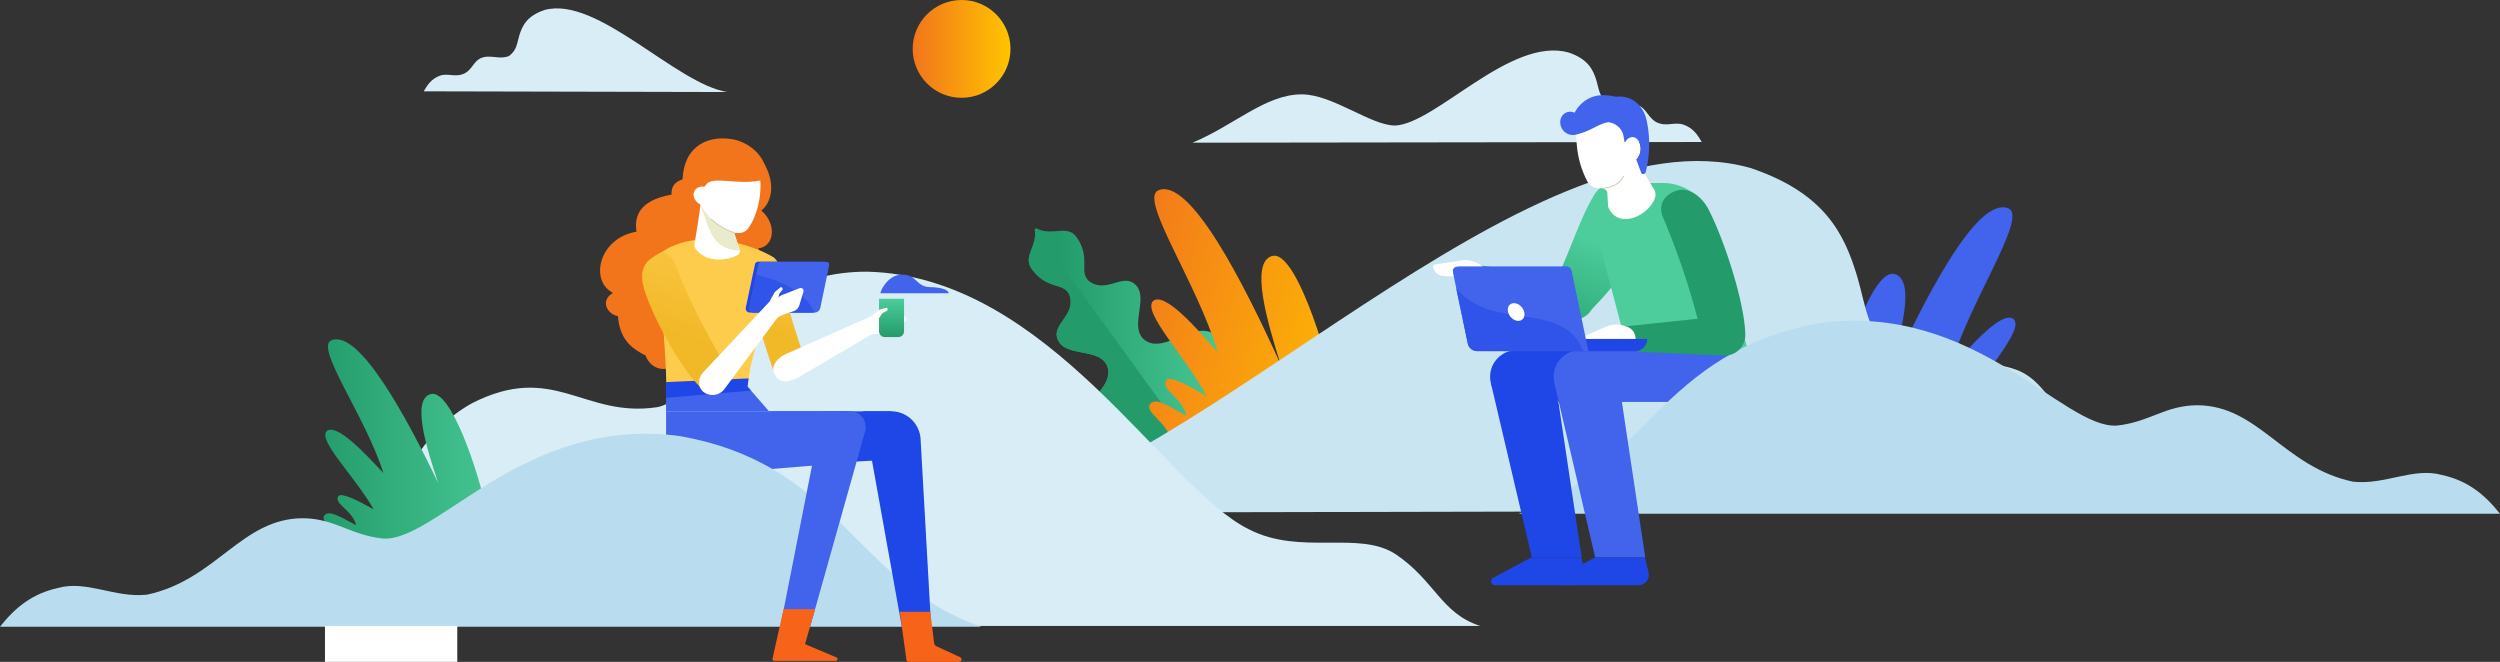 <svg xmlns="http://www.w3.org/2000/svg" xmlns:xlink="http://www.w3.org/1999/xlink" viewBox="0 0 1028.873 272.39"><rect x="0" y="0" width="1028.873" height="272.39" fill="#333333" stroke="none"/><defs><style>.a{fill:url(#a)}.b{fill:#239b6a}.c{fill:url(#b)}.d{fill:#4263eb}.e{fill:#c9e5f2}.f{fill:#d9edf6}.g{fill:url(#c)}.h{fill:url(#d)}.i{fill:url(#e)}.j{fill:#fff}.k{fill:#4ccd9b}.l{fill:#1f46e7}.m{fill:#b9ddee}.n{fill:url(#f)}.o{fill:#3054e9}.p{fill:none;stroke:#c8cbac;stroke-linecap:round;stroke-miterlimit:10;stroke-width:.38px}.q{fill:#f2751c}.r{fill:url(#g)}.s{fill:url(#h)}.t{fill:#fecc4d}.u{fill:#eaeacd}.v{fill:url(#i)}.w{fill:#f8631a}</style><linearGradient id="a" x1=".158" y1=".515" x2=".978" y2=".515" gradientUnits="objectBoundingBox"><stop offset="0" stop-color="#239b6a"/><stop offset="1" stop-color="#4ccd9b"/></linearGradient><linearGradient id="b" x1="-.149" y1=".432" x2="1.016" y2=".784" gradientUnits="objectBoundingBox"><stop offset="0" stop-color="#f2751c"/><stop offset="1" stop-color="#ffc400"/></linearGradient><linearGradient id="c" x1="0" y1=".5" x2="1.001" y2=".5" xlink:href="#a"/><linearGradient id="d" x1="0" y1=".5" x2="1" y2=".5" xlink:href="#b"/><linearGradient id="e" x1=".208" y1="1.199" x2=".644" y2=".285" xlink:href="#a"/><linearGradient id="f" x1="4.649" y1="1.274" x2="5.294" y2=".457" xlink:href="#a"/><linearGradient id="g" x1="1.858" y1=".888" x2="1.99" y2=".184" gradientUnits="objectBoundingBox"><stop offset="0" stop-color="#f1b827"/><stop offset="1" stop-color="#fecc4d"/></linearGradient><linearGradient id="h" x1=".501" y1="1.001" x2=".501" y2="0" xlink:href="#a"/><linearGradient id="i" x1="3.362" y1="1.163" x2="3.535" y2=".258" xlink:href="#g"/></defs><path class="a" d="M470.197 139.105c-4.855-5.479 2.212-16.471-2.62-21.632-5.229-5.672-12.081 3.664-19.386-1.792-4.4-3.777.964-9.483-5.139-18.047-3.687-5.388-10.13-.318-16.289-3.573a.624.624 0 0 0-.9.658c1.134 6.806-5.116 10.878-1.134 16.1 6.148 8.53 13.283 5.275 15.438 10.651 2.824 8.666-8.247 12.16-4.537 18.944 3.346 6.228 16.017 3.063 19.647 9.415 5.4 10.447-15.96 17.968-10.277 29.289 7.509 14.939 34.722 7.146 51.193 11.979.715-17.151 16.811-40.428 5.07-52.327-8.92-9.012-22.899 8.797-31.066.335z"/><path class="b" d="M425.866 94.717c1.134 6.806-5.116 10.878-1.134 16.1 6.148 8.53 13.283 5.275 15.438 10.651 2.824 8.666-8.247 12.16-4.537 18.944 3.346 6.228 16.017 3.063 19.647 9.415 5.4 10.447-15.96 17.968-10.277 29.289 7.509 14.939 34.722 7.146 51.193 11.979v-.1l-70.2-96.714a.545.545 0 0 0-.125.442z"/><path class="c" d="M559.73 188.512h-79.665c-1.736-2.019-3.063-4.072-1.758-6.273 1.713-1.69 2.995-.862 4.276 0-2.484-8.768-10.493-11.877-9.551-15.336 1.7-4.458 9.211 1.044 15.325 4.276-1.94-7.793-10.822-10.731-8.337-14.746 1.588-2.053 10.459 2.927 16.629 6.647-8.916-16.516-26.634-34.609-22.108-39.2 4.708-3.891 17.7 10.856 26.634 21.11-8.292-28.268-32.283-62.7-24.627-66.586 12.943-5.91 35.233 37.842 50.512 71.611-5.672-17.945-12.569-41.835-3.664-44.625 9.075-3.119 22.018 35.97 27.031 60.96 3.222-8.678 6.908-18.218 13.612-16.584 6.49 2.191-.135 23.539-4.309 38.746z"/><path class="d" d="M743.562 195.935h79.654c1.747-2.03 3.063-4.084 1.758-6.284-1.713-1.679-2.995-.851-4.276 0 2.484-8.757 10.493-11.865 9.551-15.325-1.69-4.458-9.211 1.044-15.325 4.276 1.951-7.793 10.822-10.731 8.337-14.69-1.588-2.053-10.459 2.927-16.629 6.647 8.916-16.527 26.634-34.62 22.108-39.2-4.707-3.868-17.684 10.878-26.634 21.087 8.292-28.268 32.295-62.7 24.627-66.6-12.943-5.9-35.165 37.853-50.5 71.622 5.672-17.945 12.557-41.846 3.653-44.636-9.075-3.108-22.006 35.97-27.031 60.971-3.21-8.689-6.908-18.218-13.612-16.584-6.492 2.156.144 23.504 4.319 38.716z"/><path class="e" d="M403.645 211.022l526.26-1.134c-6.466-11.105-13.351-21.711-28-27.054-15.359-5.672-27.224 4.288-44.307-4.537-11.616-6.863-15-20.486-26.4-25.557-16.777-7.248-31.694 3.165-49.117-3.8-13.612-9.88-14.077-22.936-17.753-35.165-5.3-17.628-13.374-34.4-44.047-44.682-91.253-25.386-227.329 128-316.636 141.929z"/><path class="f" d="M299.353 37.876l-124.97-.295c1.531-2.632 3.165-5.15 6.647-6.42s6.454 1.021 10.515-1.134c2.756-1.633 3.562-4.866 6.273-6.069 3.982-1.724 7.521.749 11.661-.907 3.233-2.337 3.335-5.445 4.208-8.349 1.259-4.186 3.188-8.167 10.459-10.606 21.678-5.922 53.984 30.445 75.207 33.78zM490.734 58.728l209.62-.284c-1.69-2.9-3.494-5.672-7.328-7.078-4.016-1.475-7.112 1.134-11.582-1.2-3.04-1.792-3.925-5.354-6.908-6.681-4.379-1.894-8.281.828-12.841-1-3.573-2.575-3.687-5.989-4.639-9.2-1.384-4.605-3.505-9-11.525-11.684-23.821-6.625-54.449 29.2-71.339 30.071-10.05 0-25.727-12.829-38.432-12.829-14.806-.114-28.181 12.965-45.026 19.885zM121.432 257.61H609.2c-16.074-5.1-18.717-18.717-34.79-29.493-15.075-9.96-39.055.624-60.279-10.209-34.926-17.015-82.433-104.36-157.322-106.1-55.583 0-65.61 51.805-86.4 55.776-30.253 4.537-42.538-18.91-76.375-1.52-41.6 23.576-27.795 75.098-72.602 91.546z"/><path class="g" d="M208.87 230.29h-69.511c-1.485-1.674-2.673-3.348-1.584-5.115 1.485-1.395 2.575-.744 3.763 0-2.178-7.161-9.11-9.765-8.318-12.554 1.485-3.627 8.02.837 13.367 3.534-1.683-6.417-9.407-8.835-7.327-12 1.386-1.674 9.11 2.418 14.556 5.487-7.823-13.67-23.269-28.55-19.309-32.27 4.159-3.162 15.447 8.928 23.269 17.3-7.228-23.156-28.22-51.427-21.487-54.589 11.288-4.836 30.795 31.061 44.063 58.681-4.951-14.693-10.991-34.316-3.169-36.548 7.921-2.511 19.21 29.48 23.566 49.939 2.773-7.161 6.04-14.972 11.882-13.577 5.645 1.767-.098 19.251-3.761 31.712z"/><g transform="translate(375.615)"><circle class="h" cx="20.123" cy="20.123" r="20.123"/></g><g transform="translate(589.684 39.173)"><path class="i" d="M79.34 61.858c.125-.522-6.364-2.2-6.738-2.6l-1.27-13.487c-.862-.93-4.39-4.458-5.74-3.324-5.762 9.835-11.343 27.962-14.746 32.442l-1.838-.284-29.175-4.537a4.991 4.991 0 0 0-6.341 3.9c-.658 2.915 7.112 7.09 9.982 7.94l31.172 9.8c.374.159 2.042.6 2.065.59a8.53 8.53 0 0 0 8.553-3.947c5.126-5.9 14.904-13.84 14.076-26.493z"/><path class="j" d="M18.472 79.595c-2.2.465-5.468-1.974-7.362-3.607a5.535 5.535 0 0 0-3.528-1.4c-.93 0-2.5-.136-3.743-.25a4.05 4.05 0 0 1-3.006-1.917l-.635-1a1.134 1.134 0 0 1 .647-1.736l11.7-1.792a11.151 11.151 0 0 1 6.806 1.8c.34.227.681.454 1.01.692a5.161 5.161 0 0 1-1.7 9.165z"/><path class="k" d="M74.928 36.203l19.533-.079a21.337 21.337 0 0 1 20.645 15.688l14.554 53.133H80.191L65.297 48.727a9.971 9.971 0 0 1 9.631-12.523z"/><path class="l" d="M34.091 104.945l17.594 21.2h44.8a9.2 9.2 0 0 0 9.075-11.014l-2.042-10.209z"/><circle class="l" cx="10.924" cy="10.924" r="10.924" transform="translate(23.565 104.945)"/><path class="d" d="M60.181 104.945l17.594 21.2h44.863a9.2 9.2 0 0 0 9.075-11.015l-2.053-10.209z"/><path class="m" d="M159.561 93.749c63.671-8.462 99.89 43.695 122 42.22 13.612-1.5 19.67-8.247 32.953-8.36 25.228 0 35.619 25.364 64.113 31.444 13.215 1.475 24.785-6.023 36.662-2.756 10.209 2.269 17.287 7.6 23.9 15.96H35.282c52.123-17.923 57.92-66.926 124.279-78.508z"/><path class="l" d="M61.078 190.214l1.486 6.159a4.288 4.288 0 0 1-4.174 5.3H25.573a1.622 1.622 0 0 1-.9-2.961l15.881-8.5z"/><path class="l" d="M23.95 118.773l16.788 71.441H61.27l-9.619-64.068-6.568-12.943z"/><circle class="d" cx="10.924" cy="10.924" r="10.924" transform="translate(49.7 104.945)"/><path class="d" d="M50.097 118.773l16.709 71.441h20.611l-9.63-64.068-6.568-12.943z"/><path class="l" d="M87.294 190.214l1.486 6.159a4.3 4.3 0 0 1-4.174 5.3H51.775a1.611 1.611 0 0 1-.885-2.961l15.881-8.5z"/><path class="n" d="M79.601 95.122l29.357-3.1a303.185 303.185 0 0 0-14.463-42.277c-2.269-6.613 3.2-9.857 6.5-10.64 5.07-1.066 10.028 3.131 12.478 7.94 6.42 12.4 14.905 38.329 15.121 51.613a8.542 8.542 0 0 1-7.611 8.485h-2.145l-32.692-1.463c-2.995-.091-11.57-2.11-11.7-5.093a4.991 4.991 0 0 1 5.15-5.468z"/><path class="j" d="M80.792 104.718c-2.008 1.01-5.8-.5-8.042-1.588a5.5 5.5 0 0 0-3.777-.431c-.907.227-2.45.5-3.675.715a4.038 4.038 0 0 1-3.4-1.066l-.873-.794a1.134 1.134 0 0 1 .181-1.86l10.788-4.73a11.185 11.185 0 0 1 7 0l1.134.4a5.173 5.173 0 0 1 .726 9.3z"/><path class="l" d="M83.084 105.365H55.311v-5.037h32.9a5.082 5.082 0 0 1-5.127 5.037z"/><path class="d" d="M18.21 105.331h45.823l-6.915-33.029a2.269 2.269 0 0 0-2.382-1.826H11.404c-3.256 0-3.4 1.134-2.938 3.324l5.955 28.415a3.925 3.925 0 0 0 3.789 3.119z"/><path class="o" d="M18.211 105.33a3.925 3.925 0 0 1-3.845-3.119L9.601 79.456c15.28 18.308 43.661 4.322 52.282 25.874z"/><ellipse class="j" cx="3.04" cy="3.993" rx="3.04" ry="3.993" transform="rotate(-38.4 141.057 1.756)"/><path class="j" d="M58.933 11.804c-.091 10.084 1 16.7 4.639 23.617a5.434 5.434 0 0 0 5.263 2.859h.057a3.074 3.074 0 0 1 2.881 1.441l.34 5.672a3.267 3.267 0 0 0 .352 1.27c4.481 8.678 16.346 2.768 18.9-4.22a4.663 4.663 0 0 0-.057-3.233l-5.49-9.075-6.954-24.332z"/><ellipse class="j" cx="4.878" cy="3.539" rx="4.878" ry="3.539" transform="rotate(-88.8 52.917 -26.552)"/><path class="d" d="M60.589 7.21L73.895.88c7.022-1.577 12.614 2.6 14.1 9.6a45.839 45.839 0 0 1-.408 21.19 1.066 1.066 0 0 1-1.758.51l-2.133-5.785a5.4 5.4 0 0 0 1.872-4.2c.057-2.7-1.475-4.912-3.4-4.957a3.4 3.4 0 0 0-2.768 1.724c-.284.42-.544.579-.6-.125l-.272-1.747a7.044 7.044 0 0 0-8.987-5.669l-10.606 1.894c-5.855-1.681-5.719-4.528 1.654-6.105z"/><path class="p" d="M78.558 33.323c-1.441 2.654-3.9 4.639-8.871 4.98"/><path class="d" d="M79.998 10.806c-3.562 2.666-3.925-.261-6.681 0-5.865 1.055-7.668 3.857-14.588 5.456a5.218 5.218 0 0 1-6.228-5.955 4.072 4.072 0 0 1 5.842-3.074A13.317 13.317 0 0 1 67.52.211a18.252 18.252 0 0 1 17.015 6.636z"/></g><g transform="translate(0 56.955)"><path class="d" d="M362.287 63.728h28.154c-.17-1.134-1.906-2.4-7.94-2.53-5.672-.295-5.241-5.331-11.343-5.116-5.218-.011-8.429 5.582-8.871 7.646z"/><path class="l" d="M316.493 112.323l26.748 19.692 5.944-4.016-.885-15.677z"/><path class="l" d="M366.756 112.323h-27.6l-.42 21.382 31.58-1.69z"/><path class="d" d="M274.103 102.182v10.141h42.39l-8.825-10.141z"/><path class="d" d="M340.746 134.148l-48.028 3.97a17.185 17.185 0 0 1-18.592-17.129v-8.677h74.867z"/><path class="m" d="M279.559 122.476c-63.671-8.462-99.89 43.695-122 42.209-13.612-1.5-19.67-8.247-32.9-8.36-25.228 0-35.618 25.364-64.113 31.444-13.2 1.475-24.785-6.023-36.662-2.756-10.209 2.269-17.287 7.6-23.889 15.96h403.854c-52.157-17.912-57.931-66.915-124.29-78.497z"/><path class="q" d="M252.29 63.581c-9.744-4.923-5.876-22.562 9.665-25.182-1.384-8.757 4.14-13.419 14.429-15.246-.227-4.311 2.45-5.819 5.842-6.659l-.431 2.507 7.94-3.244 24.785-5.343c5.1 9.075 2.564 16.414-1.225 19.284 6.625 5.6 5.309 15.007-1.293 15.541 13.612 27.02 1.134 42.708-32.34 47.143a30.468 30.468 0 0 1-19.182-6.262c-3.9-3.187-5.74-7.43-6.16-12.977-4.095-.612-7.68-6.193-2.03-9.562z"/><ellipse class="q" cx="7.759" cy="8.099" rx="7.759" ry="8.099" transform="translate(265.334 78.69)"/><path class="q" d="M312.104 17.47c-6.08 4.639-13.612 3.312-22.914 2.473l-8.281-.579c-.6-14.361 8.417-21.11 20.827-18.978 11.593 2.473 19.091 14.746 9.982 27.576z"/><path class="r" d="M312.761 48.743c-3.516 1.4-5.127 6-4.708 9.9.942 8.7 6.9 27.122 10.311 37.2a5.944 5.944 0 0 0 8.678 3.188l5.978-3.573a15.553 15.553 0 0 1-1.588-4.084c-4.844-13.7-8.655-26.759-10.72-38.738-1.281-4.948-5.625-4.789-7.951-3.893z"/><path class="j" d="M363.047 74.663a4.537 4.537 0 0 1-1.77 5.865 5.036 5.036 0 0 0-3.4.635l-29.492 17.31c-5.672 3.165-8.44.976-9.823-1.656-1.134-2.416.363-6.046 5.207-8.224l34.575-15.314.987-.771c1.969-1.123 2.627.204 3.716 2.155z"/><path class="j" d="M357.114 76.603a8.734 8.734 0 0 1 7.634-3.743l7.112.227a1.2 1.2 0 0 1 .783 1.974l-3.675 4.413a3.743 3.743 0 0 1-3.153 1.373l-6.046-.488z"/><path class="s" d="M361.742 65.997h10.323v13.374a2.4 2.4 0 0 1-2.4 2.4h-5.5a2.4 2.4 0 0 1-2.4-2.4V65.997z"/><path class="j" d="M359.269 72.508l2.337-1.826a2.732 2.732 0 0 1 .669-.295l2.439-.681a.363.363 0 0 1 .408.147l.079.113a.692.692 0 0 1-.238.976l-1.611.885a1 1 0 0 0-.272.216l-1.554 2.269z"/><path class="t" d="M318.94 49.469c-3.2-2.938-29.867-15.041-47.563-2 0 14.678 2.745 39.611 2.87 54.914l33.418-.2c2.521-23.255 11.868-30.333 11.275-52.714z"/><path class="l" d="M274.114 106.765l34.96-2.961-1.41-1.625.42-3.4-33.974 1.509z"/><path class="j" d="M312.897 17.322c.465 6.386-1.134 14.225-4.934 19.67-1.826 2.575-5.127 1.94-5.853 1.792l2.427 7.419a2.03 2.03 0 0 1-1.134 1.883c-5.354 2.711-13.158 2.666-17.015-2.53a2.269 2.269 0 0 1-.613-1.611c.59-3.959 1.554-9.2 2.462-16.255a.5.5 0 0 0-.17-.544c-4.537-2.813-2.654-7.77 1.611-7.282a.59.59 0 0 0 .579-.318c2.349-4.595 12.34-.182 22.64-2.224z"/><path class="u" d="M288.305 27.429c4 6.239 7.407 9.415 13.8 11.343l2.427 7.419c-11.987-.386-12.722-9.755-16.227-18.762z"/><path class="p" d="M292.854 33.339a24.173 24.173 0 0 0 9.075 5.377"/><path class="l" d="M333.872 71.668h-25.319a1.656 1.656 0 0 1-1.622-2l3.766-17.787a1.373 1.373 0 0 1 1.418-1.134h25.908c1.94 0 2.008.7 1.758 1.985l-3.562 17.015a2.359 2.359 0 0 1-2.348 1.917z"/><path class="d" d="M335.278 71.668h-25.319a1.656 1.656 0 0 1-1.622-2l3.721-17.741a1.373 1.373 0 0 1 1.418-1.134h25.908c1.94 0 2.008.7 1.758 1.985l-3.561 17.018a2.359 2.359 0 0 1-2.303 1.872z"/><path class="o" d="M335.278 71.669h-25.319a1.656 1.656 0 0 1-1.622-2l2.847-13.612c10.129 2.476 19.851 6.616 24.094 15.612z"/><path class="v" d="M267.285 49.946c-3.789 3.256-3.4 7.94-2.11 12.308 4.242 13.873 19.375 39.974 26.43 42.436 2.03.715 5.468-3.153 6.738-4.934a6.137 6.137 0 0 0 .329-5.967c-8.587-14.746-15.881-28.88-20.838-42.2-1.543-3.687-4.39-5.524-6.466-4.345a27.1 27.1 0 0 0-4.083 2.702z"/><path class="j" d="M317.333 65.997l1.429-2.586a2.9 2.9 0 0 1 .51-.544l1.974-1.577a.374.374 0 0 1 .442 0l.113.079a.681.681 0 0 1 .159.987l-1.134 1.441a1.329 1.329 0 0 0-.17.306l-.556 2.688z"/><path class="j" d="M321.643 66.507a4.537 4.537 0 0 1 .658 6.091 5.059 5.059 0 0 0-2.87 1.906l-21.158 28.474a6.16 6.16 0 0 1-8.9 1.259c-2.019-1.781-2.427-5.127 0-7.94l27.36-29.164.6-1.134c1.429-1.828 2.552-.864 4.31.508z"/><path class="j" d="M316.936 70.614a8.734 8.734 0 0 1 5.581-6.42l6.636-2.575a1.191 1.191 0 0 1 1.486 1.509l-1.656 5.49a3.721 3.721 0 0 1-2.382 2.5l-5.694 1.917z"/><path class="d" d="M349.877 112.312H338.59l-17.4 88.354h12.308l22.573-80.221a6.409 6.409 0 0 0-6.194-8.133z"/><path class="w" d="M335.437 193.746h-12.954l-4.537 20.28a.817.817 0 0 0 .805 1.01h25.194a.749.749 0 0 0 .295-1.441l-12.932-5.445z"/><path class="l" d="M355.22 112.312h11.536a12.137 12.137 0 0 1 12.114 11.47l4.333 76.988-11.8 1.633z"/><path class="w" d="M382.853 194.835h-12.535l2.7 19.681a1.134 1.134 0 0 0 1.055.919h20.656a1.01 1.01 0 0 0 .42-1.917l-9.676-4.469a1.781 1.781 0 0 1-1.044-1.441z"/><path class="j" d="M133.739 200.655h54.449v14.781h-54.449z"/></g></svg>